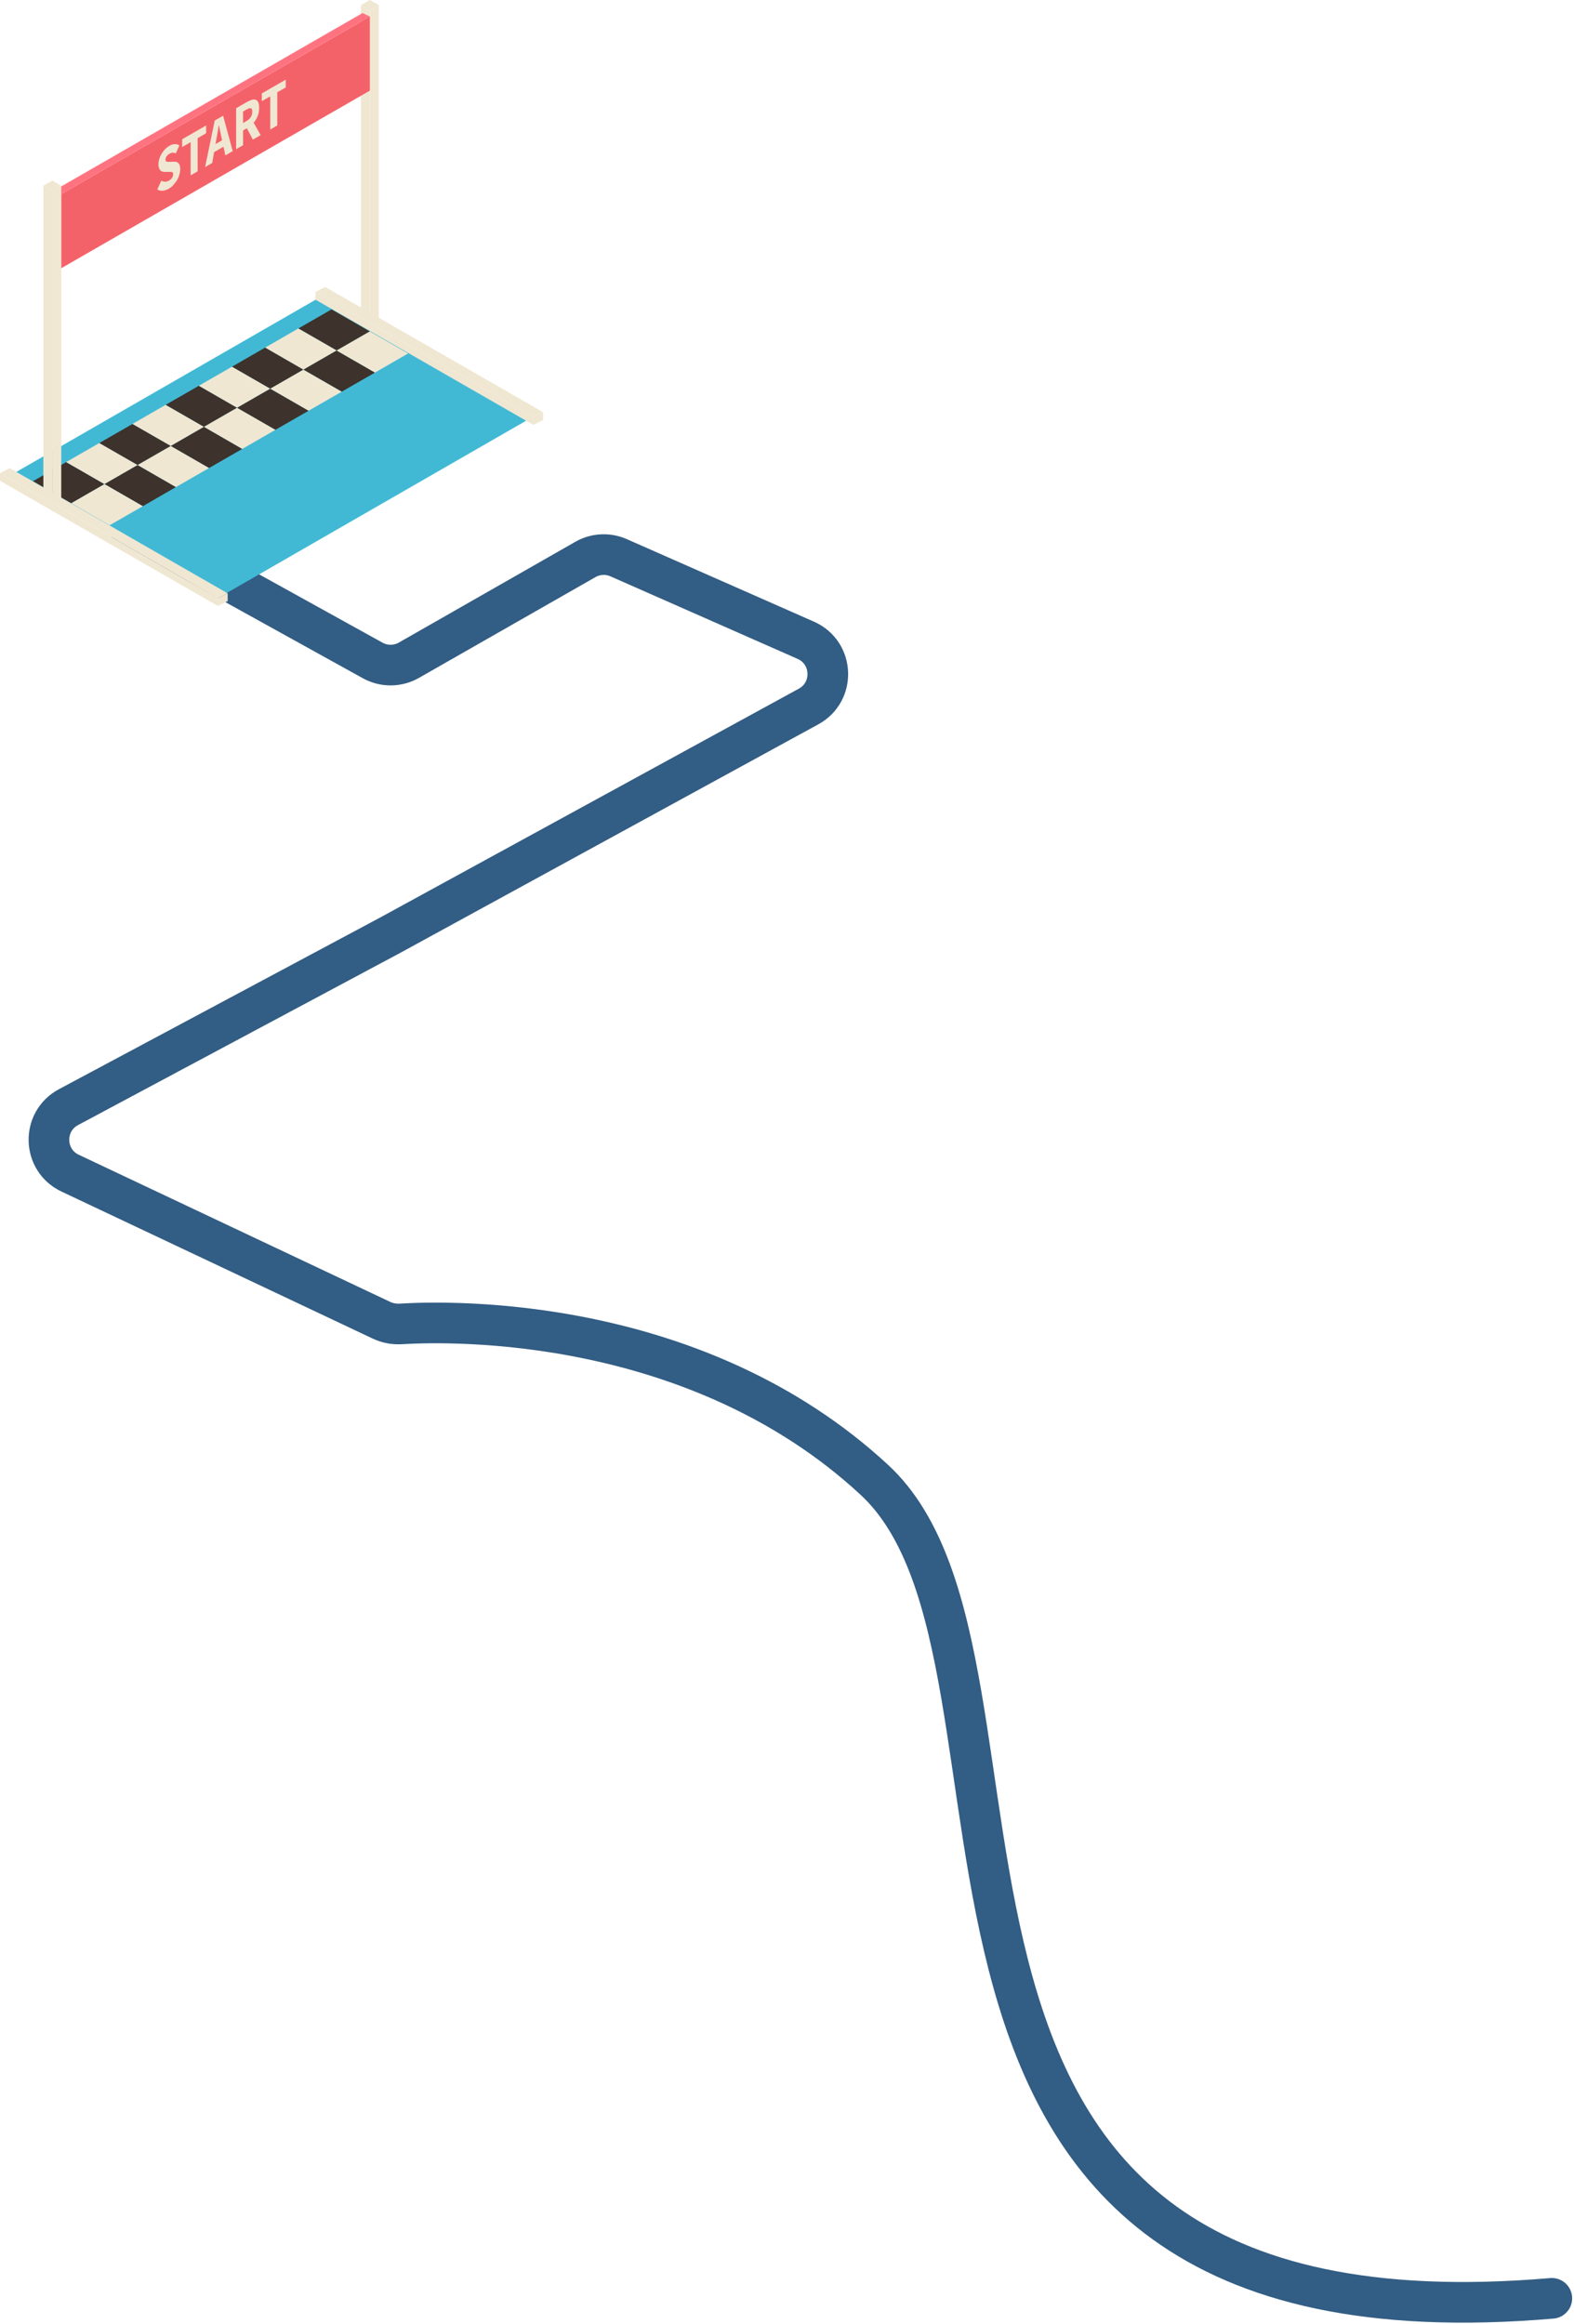 <svg width="426" height="629" viewBox="0 0 426 629" fill="none" xmlns="http://www.w3.org/2000/svg">
<path d="M34.5 142L100.868 178.742C103.923 180.433 107.638 180.409 110.67 178.678L158.437 151.406C161.192 149.834 164.529 149.661 167.43 150.941L218.078 173.276C225.668 176.622 226.118 187.222 218.84 191.2L105.787 252.996L18.532 299.63C11.284 303.503 11.544 313.981 18.975 317.491L103.26 357.306C104.913 358.087 106.702 358.403 108.527 358.292C122.678 357.436 188.683 356.087 236.649 400.5C290.649 450.5 221.5 639 420 622" stroke="#325D84" stroke-width="11" stroke-linecap="round"/>
<g clip-path="url(#clip0_1655_12613)">
<path d="M143.673 113.12L58.965 161.86L2.489 128.829L87.197 80.089L143.673 113.12Z" fill="#41B9D5"/>
<path d="M58.965 164L0 130.123V128.018L58.965 161.907V164Z" fill="#F0E7D2"/>
<path d="M58.965 161.907L0 128.018L2.643 126.689L61.62 160.578L58.965 161.907Z" fill="#F0E7D2"/>
<path d="M58.965 164V161.907L61.619 160.578V162.683L58.965 164Z" fill="#F0E7D2"/>
<path d="M144.357 114.99L85.38 81.101V78.996L144.357 112.885V114.99Z" fill="#F0E7D2"/>
<path d="M144.357 112.885L85.38 78.996L88.023 77.667L147 111.556L144.357 112.885Z" fill="#F0E7D2"/>
<path d="M144.356 114.989V112.885L146.999 111.556V113.661L144.356 114.989Z" fill="#F0E7D2"/>
<path d="M28.279 131.017L19.301 136.19L8.942 130.217L17.909 125.055L28.279 131.017Z" fill="#3D322C"/>
<path d="M37.257 125.854L28.278 131.017L17.908 125.055L26.886 119.893L37.257 125.854Z" fill="#F0E7D2"/>
<path d="M46.235 120.692L37.257 125.854L26.887 119.893L35.865 114.731L46.235 120.692Z" fill="#3D322C"/>
<path d="M55.214 115.518L46.236 120.692L35.865 114.731L44.843 109.557L55.214 115.518Z" fill="#F0E7D2"/>
<path d="M64.179 110.356L55.213 115.518L44.843 109.557L53.821 104.395L64.179 110.356Z" fill="#3D322C"/>
<path d="M73.158 105.194L64.18 110.356L53.821 104.395L62.799 99.232L73.158 105.194Z" fill="#F0E7D2"/>
<path d="M82.135 100.032L73.157 105.194L62.799 99.233L71.777 94.059L82.135 100.032Z" fill="#3D322C"/>
<path d="M100.091 89.696L91.113 94.858L80.743 88.897L89.721 83.734L100.091 89.696Z" fill="#3D322C"/>
<path d="M91.114 94.858L82.136 100.032L71.777 94.059L80.744 88.897L91.114 94.858Z" fill="#F0E7D2"/>
<path d="M47.616 131.816L38.65 136.99L28.279 131.016L37.257 125.854L47.616 131.816Z" fill="#3D322C"/>
<path d="M56.593 126.654L47.615 131.816L37.257 125.854L46.235 120.692L56.593 126.654Z" fill="#F0E7D2"/>
<path d="M38.649 136.99L29.671 142.152L19.301 136.19L28.279 131.016L38.649 136.99Z" fill="#F0E7D2"/>
<path d="M65.572 121.492L56.594 126.654L46.235 120.692L55.213 115.518L65.572 121.492Z" fill="#3D322C"/>
<path d="M74.549 116.318L65.571 121.492L55.213 115.518L64.179 110.356L74.549 116.318Z" fill="#F0E7D2"/>
<path d="M83.528 111.156L74.55 116.318L64.18 110.356L73.158 105.194L83.528 111.156Z" fill="#3D322C"/>
<path d="M92.505 105.994L83.528 111.156L73.157 105.194L82.135 100.032L92.505 105.994Z" fill="#F0E7D2"/>
<path d="M101.484 100.832L92.506 105.994L82.136 100.032L91.114 94.858L101.484 100.832Z" fill="#3D322C"/>
<path d="M110.45 95.658L101.483 100.832L91.113 94.858L100.091 89.696L110.45 95.658Z" fill="#F0E7D2"/>
<path d="M102.522 85.91L100.104 87.297V2.763L102.522 1.376V85.91Z" fill="#F0E7D2"/>
<path d="M97.685 85.91L100.103 87.297V2.763L97.685 1.376V85.91Z" fill="#F0E7D2"/>
<path d="M102.522 1.376L100.103 0L97.685 1.376L100.103 2.763L102.522 1.376Z" fill="#F0E7D2"/>
<path d="M100.104 24.529L16.588 72.587V52.526L100.104 4.468V24.529Z" fill="#F46269"/>
<path d="M45.657 51.08C45.115 51.398 44.572 51.574 44.029 51.621C43.487 51.668 43.003 51.55 42.578 51.256L43.652 48.916C43.947 49.081 44.277 49.175 44.643 49.175C45.008 49.187 45.362 49.081 45.716 48.881C46.106 48.658 46.401 48.387 46.589 48.093C46.778 47.788 46.873 47.47 46.873 47.141C46.873 46.976 46.849 46.835 46.79 46.753C46.731 46.659 46.648 46.6 46.542 46.565C46.436 46.529 46.306 46.518 46.153 46.518C45.999 46.518 45.834 46.518 45.657 46.518L44.572 46.529C44.36 46.541 44.147 46.506 43.947 46.447C43.746 46.377 43.569 46.271 43.404 46.118C43.251 45.965 43.121 45.753 43.026 45.483C42.932 45.212 42.885 44.871 42.885 44.471C42.885 44.013 42.956 43.554 43.097 43.06C43.239 42.578 43.451 42.108 43.711 41.649C43.97 41.203 44.289 40.779 44.654 40.403C45.02 40.027 45.421 39.709 45.846 39.462C46.33 39.18 46.813 39.027 47.285 39.004C47.757 38.98 48.17 39.109 48.536 39.38L47.58 41.508C47.309 41.379 47.038 41.32 46.766 41.32C46.495 41.32 46.188 41.426 45.858 41.614C45.539 41.802 45.28 42.038 45.079 42.32C44.891 42.602 44.796 42.908 44.796 43.225C44.796 43.39 44.831 43.519 44.891 43.601C44.95 43.684 45.044 43.742 45.162 43.766C45.28 43.801 45.41 43.813 45.563 43.801C45.716 43.801 45.882 43.801 46.059 43.789L47.132 43.754C47.639 43.731 48.052 43.872 48.335 44.178C48.63 44.483 48.772 45.024 48.772 45.812C48.772 46.282 48.701 46.753 48.56 47.247C48.418 47.74 48.218 48.223 47.946 48.693C47.675 49.163 47.344 49.598 46.955 50.01C46.601 50.445 46.153 50.798 45.657 51.08Z" fill="#F0E7D2"/>
<path d="M51.592 47.458V38.475L49.303 39.792V37.687L55.78 33.959V36.064L53.491 37.381V46.365L51.592 47.458Z" fill="#F0E7D2"/>
<path d="M55.509 45.212L58.116 32.619L60.381 31.314L62.989 40.897L60.995 42.049L60.487 39.709L57.939 41.179L57.432 44.107L55.509 45.212ZM58.529 37.851L58.328 38.992L60.11 37.969L59.921 37.063C59.803 36.581 59.685 36.052 59.579 35.488C59.473 34.923 59.355 34.394 59.249 33.877L59.202 33.912C59.095 34.559 58.989 35.229 58.883 35.899C58.765 36.581 58.647 37.228 58.529 37.851Z" fill="#F0E7D2"/>
<path d="M63.908 40.38V29.291L66.917 27.562C67.365 27.304 67.778 27.127 68.167 27.01C68.556 26.904 68.899 26.892 69.182 26.998C69.477 27.104 69.701 27.316 69.878 27.668C70.043 28.009 70.137 28.515 70.137 29.173C70.137 29.985 70.008 30.737 69.736 31.419C69.465 32.101 69.111 32.701 68.651 33.218L70.55 36.57L68.427 37.781L66.822 34.7L65.784 35.3V39.298L63.908 40.38ZM65.784 33.301L66.751 32.736C67.247 32.454 67.624 32.101 67.884 31.666C68.144 31.243 68.273 30.749 68.273 30.208C68.273 29.667 68.144 29.362 67.884 29.291C67.624 29.221 67.247 29.338 66.751 29.62L65.784 30.185V33.301Z" fill="#F0E7D2"/>
<path d="M73.146 35.053V26.069L70.857 27.386V25.281L77.334 21.554V23.659L75.046 24.976V33.959L73.146 35.053Z" fill="#F0E7D2"/>
<path d="M16.587 52.526L14.605 51.586V71.646L16.587 72.587V52.526Z" fill="#E83D62"/>
<path d="M100.104 4.468L98.122 3.528L14.605 51.586L16.587 52.526L100.104 4.468Z" fill="#FF7381"/>
<path d="M16.576 134.779L14.157 136.179V51.645L16.576 50.257V134.779Z" fill="#F0E7D2"/>
<path d="M11.738 134.779L14.157 136.179V51.645L11.738 50.257V134.779Z" fill="#F0E7D2"/>
<path d="M16.575 50.257L14.157 48.881L11.738 50.257L14.157 51.645L16.575 50.257Z" fill="#F0E7D2"/>
</g>
<defs>
<clipPath id="clip0_1655_12613">
<rect width="147" height="164" fill="white"/>
</clipPath>
</defs>
</svg>
